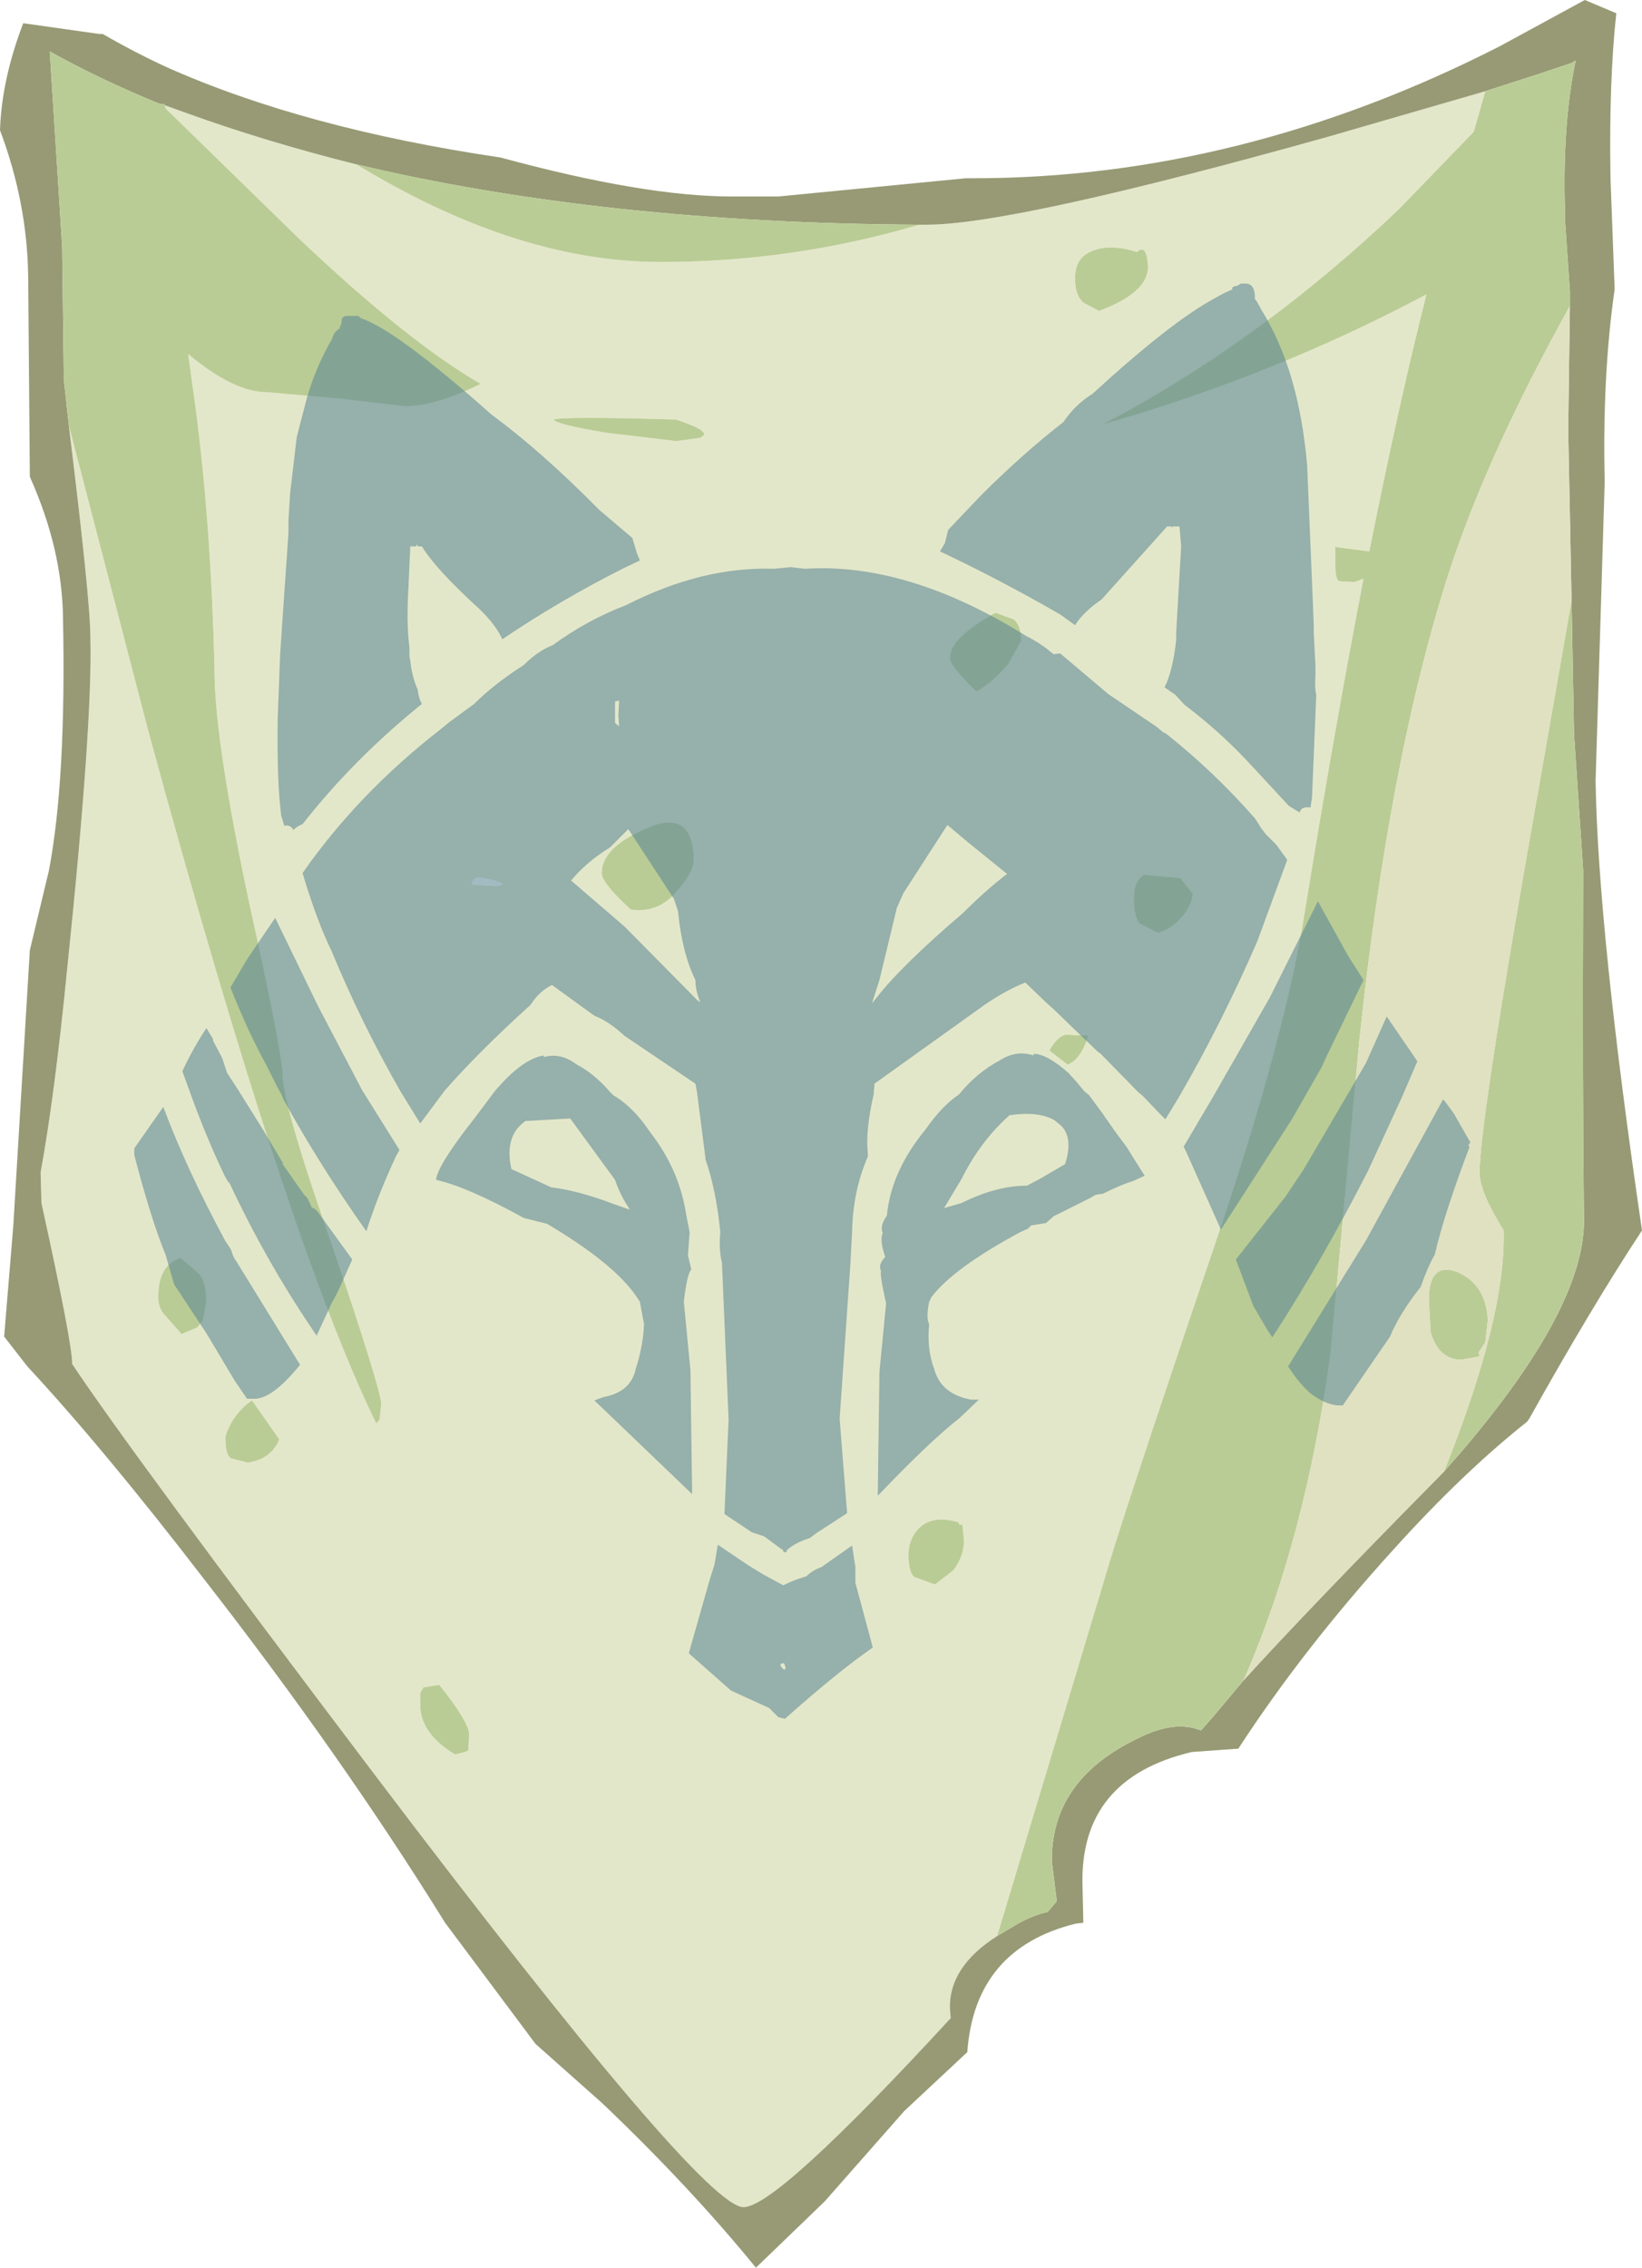<?xml version="1.0" encoding="UTF-8" standalone="no"?>
<svg xmlns:ffdec="https://www.free-decompiler.com/flash" xmlns:xlink="http://www.w3.org/1999/xlink" ffdec:objectType="frame" height="136.75px" width="99.05px" xmlns="http://www.w3.org/2000/svg">
  <g transform="matrix(1.0, 0.0, 0.0, 1.0, -89.15, -89.25)">
    <use ffdec:characterId="46" height="136.75" transform="matrix(1.0, 0.0, 0.0, 1.0, 89.15, 89.25)" width="99.05" xlink:href="#shape0"/>
  </g>
  <defs>
    <g id="shape0" transform="matrix(1.0, 0.0, 0.0, 1.0, -89.15, -89.25)">
      <path d="M178.75 94.75 L178.05 97.2 173.55 101.85 Q165.1 109.9 155.65 114.85 166.0 111.9 175.2 107.0 173.55 113.5 171.75 122.5 L169.8 122.25 169.7 122.2 169.7 123.3 Q169.7 124.25 169.95 124.3 L170.85 124.35 171.4 124.15 Q169.65 133.2 167.8 144.6 166.55 152.2 162.4 164.4 156.75 181.05 155.8 184.4 L149.3 206.0 Q146.4 207.85 146.45 210.35 L146.5 210.95 Q136.0 222.35 134.0 222.35 131.5 222.35 111.7 196.2 97.1 176.9 93.5 171.5 L93.5 171.45 Q93.5 170.2 91.65 161.8 L91.6 159.95 Q92.45 155.3 93.2 147.7 94.75 132.8 94.6 127.65 94.6 125.45 93.3 114.9 L98.1 133.35 Q106.45 164.05 111.85 175.1 L112.05 174.85 112.15 173.9 Q112.05 172.8 109.2 164.4 106.25 156.0 106.2 154.1 106.2 152.8 104.15 143.55 102.2 134.3 102.1 130.2 101.9 120.35 100.75 112.4 L100.5 110.6 Q103.25 112.9 105.25 112.9 L109.75 113.3 113.6 113.75 Q115.4 113.75 118.15 112.4 113.8 109.9 107.25 103.7 L99.15 95.8 99.1 95.6 100.35 96.05 Q105.2 97.8 110.6 99.15 L111.3 99.55 Q120.6 105.05 129.0 105.05 137.0 105.05 144.6 102.8 L145.05 102.8 Q150.3 102.8 169.25 97.5 L178.75 94.75 M159.0 145.5 Q159.75 145.3 160.35 144.65 161.05 143.9 161.1 143.15 L160.35 142.2 158.15 142.0 Q157.5 142.45 157.55 143.5 157.55 144.5 157.9 144.95 L159.0 145.5 M149.2 126.2 Q146.4 127.75 146.45 128.95 146.45 129.4 148.05 130.95 149.05 130.4 150.0 129.25 L150.75 127.9 Q150.75 126.95 150.3 126.6 L149.2 126.2 M127.2 144.1 Q128.95 144.35 130.1 142.85 131.0 141.8 131.0 141.1 130.95 137.95 128.15 139.2 125.45 140.35 125.45 141.9 125.45 142.5 127.2 144.1 M122.55 114.55 Q122.7 114.85 125.75 115.35 L129.95 115.85 131.4 115.65 131.65 115.45 Q131.55 115.15 130.75 114.85 L129.95 114.55 Q123.1 114.35 122.55 114.55 M155.45 108.0 Q158.4 106.9 158.4 105.35 158.35 104.35 158.05 104.3 157.85 104.3 157.75 104.45 156.0 103.9 154.9 104.45 154.0 104.85 154.0 106.05 154.0 107.05 154.5 107.5 L155.45 108.0 M117.9 142.15 Q117.6 142.3 117.6 142.6 L119.1 142.7 119.5 142.6 Q119.3 142.3 117.9 142.15 M146.95 181.05 Q145.3 180.55 144.45 181.55 143.95 182.2 143.95 183.0 143.95 184.05 144.3 184.35 L145.55 184.8 146.65 183.95 Q147.3 183.1 147.3 182.15 L147.2 181.15 Q147.05 181.3 146.95 181.05 M153.55 153.45 Q154.35 153.15 154.8 151.7 L153.4 151.65 Q152.9 151.8 152.45 152.6 L153.55 153.45 M115.65 190.85 L114.7 191.0 114.5 191.35 114.5 192.2 Q114.6 193.85 116.6 195.05 L117.2 194.9 117.4 194.8 117.45 193.8 Q117.4 193.05 115.65 190.85 M102.75 176.05 Q102.75 177.0 103.1 177.2 L104.1 177.45 Q105.5 177.25 106.0 176.05 L104.35 173.7 Q103.6 174.2 103.1 175.05 102.7 175.8 102.75 176.05 M101.4 168.85 L101.6 167.65 Q101.55 166.55 101.2 166.1 L100.05 165.1 Q98.65 165.55 98.7 167.55 98.7 168.05 99.0 168.45 L100.1 169.7 101.05 169.3 101.4 168.85" fill="#e3e7c9" fill-rule="evenodd" stroke="none"/>
      <path d="M179.6 92.05 L184.75 89.25 186.65 90.05 Q186.2 94.15 186.3 100.0 L186.55 106.7 Q185.8 111.9 185.95 118.3 L185.4 136.35 Q185.55 145.4 188.2 163.45 185.2 168.0 181.4 174.8 L181.25 175.0 Q177.4 178.05 173.2 182.7 167.75 188.7 163.85 194.7 L161.05 194.9 Q154.25 196.5 154.45 203.0 L154.5 205.2 154.05 205.25 Q147.95 206.75 147.5 213.0 L143.7 216.55 138.9 222.0 134.75 226.0 Q130.75 221.1 125.5 216.1 L121.45 212.5 116.0 205.2 Q109.7 195.05 101.4 184.4 95.4 176.6 90.8 171.65 L89.4 169.85 89.95 163.2 90.95 146.55 92.1 141.75 Q93.15 136.25 92.95 126.5 92.9 122.35 90.95 118.0 L90.85 105.95 Q90.8 101.5 89.15 97.1 89.25 94.05 90.55 90.65 L95.15 91.3 95.35 91.3 Q97.25 92.4 99.2 93.3 107.5 97.0 119.35 98.75 128.0 101.1 133.3 101.1 L134.55 101.1 136.1 101.1 147.4 100.0 147.85 100.0 Q164.0 100.0 179.6 92.05 M149.3 206.0 L150.65 205.2 Q151.6 204.7 152.35 204.55 L152.9 203.9 152.6 201.5 Q152.55 196.6 157.75 194.1 159.8 193.05 161.3 193.5 L161.6 193.6 162.35 192.75 164.15 190.6 Q168.05 186.3 176.15 178.1 L176.25 178.0 177.3 176.8 Q184.65 168.2 184.7 162.95 L184.7 162.85 184.7 162.65 Q184.6 155.05 184.65 142.45 L184.65 141.7 184.1 133.5 183.95 125.45 183.75 115.2 183.85 107.7 183.85 106.8 183.55 102.45 183.55 101.9 Q183.4 96.7 184.2 92.9 L183.95 93.05 183.8 93.1 181.85 93.75 178.75 94.75 169.25 97.5 Q150.3 102.8 145.05 102.8 L144.6 102.8 Q125.5 102.7 110.6 99.15 105.2 97.8 100.35 96.05 L99.1 95.6 99.1 95.55 98.75 95.5 Q95.1 94.0 92.15 92.35 L92.75 101.75 92.9 104.15 93.0 112.15 93.3 114.9 Q94.6 125.45 94.6 127.65 94.75 132.8 93.2 147.7 92.45 155.3 91.6 159.95 L91.65 161.8 Q93.5 170.2 93.5 171.45 L93.5 171.5 Q97.1 176.9 111.7 196.2 131.5 222.35 134.0 222.35 136.0 222.35 146.5 210.95 L146.45 210.35 Q146.4 207.85 149.3 206.0" fill="#979a74" fill-rule="evenodd" stroke="none"/>
      <path d="M149.3 206.0 L155.8 184.4 Q156.75 181.05 162.4 164.4 166.55 152.2 167.8 144.6 169.65 133.2 171.4 124.15 L170.85 124.35 169.95 124.3 Q169.7 124.25 169.7 123.3 L169.7 122.2 169.8 122.25 171.75 122.5 Q173.55 113.5 175.2 107.0 166.0 111.9 155.65 114.85 165.1 109.9 173.55 101.85 L178.05 97.2 178.75 94.75 181.85 93.75 183.8 93.1 183.95 93.05 184.2 92.9 Q183.4 96.7 183.55 101.9 L183.55 102.45 183.85 106.8 183.85 107.7 183.25 108.8 Q178.75 117.05 176.55 123.8 172.95 135.0 171.15 152.0 L169.4 171.0 Q167.9 181.85 164.4 190.05 L164.15 190.6 162.35 192.75 161.6 193.6 161.3 193.5 Q159.8 193.05 157.75 194.1 152.55 196.6 152.6 201.5 L152.9 203.9 152.35 204.55 Q151.6 204.7 150.65 205.2 L149.3 206.0 M144.6 102.8 Q137.0 105.05 129.0 105.05 120.6 105.05 111.3 99.55 L110.6 99.15 Q125.5 102.7 144.6 102.8 M99.1 95.6 L99.15 95.8 107.25 103.7 Q113.8 109.9 118.15 112.4 115.4 113.75 113.6 113.75 L109.75 113.3 105.25 112.9 Q103.25 112.9 100.5 110.6 L100.75 112.4 Q101.9 120.35 102.1 130.2 102.2 134.3 104.15 143.55 106.2 152.8 106.2 154.1 106.25 156.0 109.2 164.4 112.05 172.8 112.15 173.9 L112.05 174.85 111.85 175.1 Q106.45 164.05 98.1 133.35 L93.3 114.9 93.0 112.15 92.9 104.15 92.75 101.75 92.15 92.35 Q95.1 94.0 98.75 95.5 L99.1 95.55 99.1 95.6 M183.95 125.45 L184.1 133.5 184.65 141.7 184.65 142.45 Q184.6 155.05 184.7 162.65 L184.7 162.85 184.7 162.95 Q184.65 168.2 177.3 176.8 L176.25 178.0 Q180.0 168.65 179.85 163.45 178.45 161.2 178.4 160.05 178.35 157.15 181.9 137.15 L183.95 125.45 M178.4 171.05 L177.3 171.25 Q175.95 171.25 175.45 169.6 L175.35 167.85 Q175.25 165.3 177.05 165.95 178.8 166.7 178.9 168.85 L178.75 170.2 178.35 170.8 178.4 171.05 M155.45 108.0 L154.5 107.5 Q154.0 107.05 154.0 106.05 154.0 104.85 154.9 104.45 156.0 103.9 157.75 104.45 157.85 104.3 158.05 104.3 158.35 104.35 158.4 105.35 158.4 106.9 155.45 108.0 M122.55 114.55 Q123.1 114.35 129.95 114.55 L130.75 114.85 Q131.55 115.15 131.65 115.45 L131.4 115.65 129.95 115.85 125.75 115.35 Q122.7 114.85 122.55 114.55 M127.2 144.1 Q125.45 142.5 125.45 141.9 125.45 140.35 128.15 139.2 130.95 137.95 131.0 141.1 131.0 141.8 130.1 142.85 128.95 144.35 127.2 144.1 M149.2 126.2 L150.3 126.6 Q150.75 126.95 150.75 127.9 L150.0 129.25 Q149.05 130.4 148.05 130.95 146.45 129.4 146.45 128.95 146.4 127.75 149.2 126.2 M159.0 145.5 L157.9 144.95 Q157.55 144.5 157.55 143.5 157.5 142.45 158.15 142.0 L160.35 142.2 161.1 143.15 Q161.05 143.9 160.35 144.65 159.75 145.3 159.0 145.5 M101.4 168.85 L101.05 169.3 100.1 169.7 99.0 168.45 Q98.7 168.05 98.7 167.55 98.65 165.55 100.05 165.1 L101.2 166.1 Q101.55 166.55 101.6 167.65 L101.4 168.85 M102.75 176.05 Q102.7 175.8 103.1 175.05 103.6 174.2 104.35 173.7 L106.0 176.05 Q105.5 177.25 104.1 177.45 L103.1 177.2 Q102.75 177.0 102.75 176.05 M115.65 190.85 Q117.4 193.05 117.45 193.8 L117.4 194.8 117.2 194.9 116.6 195.05 Q114.6 193.85 114.5 192.2 L114.5 191.35 114.7 191.0 115.65 190.85 M153.55 153.45 L152.45 152.6 Q152.9 151.8 153.4 151.65 L154.8 151.7 Q154.35 153.15 153.55 153.45 M146.95 181.05 Q147.05 181.3 147.2 181.15 L147.3 182.15 Q147.3 183.1 146.65 183.95 L145.55 184.8 144.3 184.35 Q143.95 184.05 143.95 183.0 143.95 182.2 144.45 181.55 145.3 180.55 146.95 181.05" fill="#bacc95" fill-rule="evenodd" stroke="none"/>
      <path d="M164.15 190.6 L164.4 190.05 Q167.9 181.85 169.4 171.0 L171.15 152.0 Q172.95 135.0 176.55 123.8 178.75 117.05 183.25 108.8 L183.85 107.7 183.75 115.2 183.95 125.45 181.9 137.15 Q178.35 157.15 178.4 160.05 178.45 161.2 179.85 163.45 180.0 168.65 176.25 178.0 L176.15 178.1 Q168.05 186.3 164.15 190.6 M178.4 171.05 L178.35 170.8 178.75 170.2 178.9 168.85 Q178.8 166.7 177.05 165.95 175.25 165.3 175.35 167.85 L175.45 169.6 Q175.95 171.25 177.3 171.25 L178.4 171.05" fill="#e0e1c1" fill-rule="evenodd" stroke="none"/>
      <path d="M164.85 138.6 L165.05 138.9 165.2 139.15 165.5 139.55 166.15 140.2 166.8 141.1 165.0 146.0 Q162.85 150.95 160.3 155.35 L159.45 156.75 159.1 156.4 158.1 155.35 157.8 155.1 155.55 152.8 155.35 152.65 154.25 151.6 152.75 150.15 152.25 149.7 151.0 148.5 Q149.6 149.05 148.05 150.2 L141.9 154.6 141.85 155.25 Q141.35 157.45 141.5 158.8 L141.5 159.0 Q140.6 161.05 140.55 163.55 L140.45 165.45 139.8 174.8 140.25 180.5 138.4 181.7 138.0 182.0 Q137.05 182.3 136.6 182.75 L136.6 182.85 136.4 182.85 136.4 182.75 135.25 181.9 134.5 181.65 132.85 180.55 133.1 174.85 132.7 165.4 Q132.5 164.6 132.6 163.55 132.35 161.0 131.7 159.15 L131.7 159.05 131.2 155.15 131.1 154.6 126.8 151.7 Q125.9 150.85 125.0 150.5 L122.45 148.65 Q121.7 149.0 121.15 149.85 117.95 152.75 115.95 155.05 L114.5 157.0 113.3 155.05 Q110.95 150.95 109.15 146.6 108.25 144.75 107.4 141.9 110.75 137.1 115.7 133.25 L116.25 132.8 117.75 131.7 Q118.95 130.5 120.75 129.35 121.6 128.5 122.5 128.15 124.55 126.65 126.9 125.75 131.5 123.4 135.85 123.55 L136.85 123.45 137.7 123.55 Q143.9 123.15 151.05 127.6 151.95 128.05 152.7 128.7 L153.1 128.65 156.0 131.1 158.95 133.1 159.3 133.4 159.5 133.5 Q162.4 135.8 164.85 138.6 M164.85 107.3 L164.95 107.4 165.25 107.95 Q167.5 111.55 168.0 117.3 L168.35 125.7 168.4 127.05 168.4 127.25 168.4 127.45 168.5 129.35 168.5 130.0 Q168.45 130.75 168.55 131.15 L168.3 137.2 168.3 137.3 168.2 137.95 Q167.65 137.85 167.55 138.25 L166.9 137.85 165.65 136.5 164.35 135.1 Q162.65 133.3 160.6 131.75 L160.05 131.15 159.4 130.7 Q159.9 129.7 160.1 127.85 L160.1 127.4 160.4 122.2 160.3 121.0 159.9 121.0 159.85 121.1 159.85 121.0 159.55 121.0 155.6 125.4 Q154.5 126.15 154.0 126.95 L153.1 126.3 Q149.45 124.2 145.85 122.5 L146.15 122.0 146.35 121.2 148.3 119.15 Q150.85 116.6 153.3 114.7 154.0 113.65 155.05 113.0 159.8 108.65 162.4 107.25 163.0 106.9 163.5 106.7 163.4 106.6 163.65 106.5 L163.75 106.5 164.0 106.35 164.2 106.35 Q164.85 106.3 164.85 107.2 L164.85 107.3 M171.4 148.35 L169.2 152.9 168.85 153.65 167.05 156.8 162.8 163.4 160.7 158.7 160.55 158.4 162.35 155.35 165.75 149.4 168.65 143.6 170.45 146.85 171.4 148.35 M176.85 156.4 L177.85 158.15 Q177.65 158.35 177.8 158.4 176.25 162.5 175.7 164.9 175.25 165.7 174.85 166.85 173.55 168.5 173.0 169.85 L170.15 174.0 169.8 174.0 Q169.05 173.9 168.3 173.35 167.6 172.8 166.85 171.65 L171.55 164.05 176.2 155.55 176.3 155.65 176.85 156.4 M173.7 155.45 L171.7 159.8 Q168.95 165.2 165.9 169.9 L165.8 169.75 165.6 169.45 164.75 168.0 163.7 165.2 166.7 161.4 167.8 159.75 170.35 155.4 171.55 153.35 172.8 150.55 174.65 153.25 173.7 155.45 M126.5 131.5 L126.25 131.55 126.25 132.85 126.5 133.05 126.45 132.4 126.5 131.5 M125.3 120.0 L126.95 121.4 127.3 121.7 127.55 122.55 127.75 123.05 126.9 123.45 Q123.0 125.4 119.45 127.8 119.1 127.0 118.15 126.05 115.45 123.6 114.6 122.2 L114.35 122.2 Q114.3 122.0 114.25 122.2 L113.9 122.2 113.8 124.4 113.8 124.5 Q113.65 126.8 113.85 128.3 L113.85 128.85 113.9 129.1 Q114.0 130.05 114.35 130.85 114.4 131.35 114.6 131.7 110.5 135.0 107.4 138.95 107.1 139.05 106.85 139.3 106.65 138.95 106.3 139.05 L106.1 138.4 106.1 138.3 Q105.85 136.35 105.9 132.6 L106.05 128.7 106.15 127.2 106.55 121.4 106.55 120.65 106.65 119.0 107.05 115.6 107.65 113.3 Q108.2 111.35 109.2 109.65 109.25 109.3 109.65 109.05 L109.65 108.95 109.75 108.75 109.75 108.65 Q109.75 108.3 110.1 108.3 L110.4 108.3 110.65 108.3 110.75 108.3 110.95 108.45 Q113.05 109.15 118.8 114.25 121.85 116.5 125.3 120.0 M126.1 144.5 L126.85 145.15 131.2 149.55 131.4 149.7 Q131.1 149.0 131.1 148.35 130.3 146.75 130.05 144.2 L129.8 143.45 127.05 139.25 126.9 139.4 125.95 140.35 Q124.5 141.25 123.6 142.35 L126.1 144.5 M147.25 144.3 Q148.65 142.9 149.9 141.95 L147.55 140.05 146.3 139.0 143.65 143.1 143.25 144.0 142.2 148.35 141.75 149.75 142.0 149.45 Q143.5 147.5 147.25 144.3 M105.75 144.6 L108.35 149.95 111.0 155.0 113.25 158.6 113.05 158.95 Q111.95 161.3 111.25 163.5 108.45 159.55 106.25 155.55 L106.1 155.2 105.9 154.85 105.2 153.45 Q104.1 151.45 103.05 148.8 L104.05 147.1 105.75 144.6 M120.0 159.75 L122.4 160.85 Q124.05 161.05 126.15 161.85 L127.15 162.2 Q126.55 161.3 126.25 160.4 L123.55 156.7 120.85 156.85 Q119.55 157.75 120.0 159.75 M117.8 156.65 L119.0 155.05 Q120.65 153.1 121.95 152.9 L121.95 153.0 Q122.95 152.7 123.95 153.45 125.0 154.0 125.95 155.1 L126.15 155.3 Q127.35 156.0 128.35 157.5 130.15 159.8 130.55 162.55 L130.75 163.55 130.65 164.95 130.85 165.8 Q130.6 166.05 130.4 167.75 L130.8 171.9 130.9 179.2 130.9 179.35 126.05 174.7 125.0 173.7 125.55 173.5 Q127.2 173.2 127.5 171.8 127.95 170.4 128.0 169.1 L127.75 167.75 127.55 167.45 Q126.2 165.45 122.15 163.05 L121.15 162.8 120.75 162.7 Q117.3 160.8 115.45 160.4 115.55 159.5 117.8 156.65 M102.0 151.9 L102.0 152.0 102.05 152.1 102.55 153.05 102.85 153.95 103.5 154.95 105.0 157.35 106.2 159.35 106.2 159.45 107.5 161.3 107.7 161.5 108.0 162.15 108.0 162.05 108.2 162.2 108.3 162.3 110.4 165.2 109.55 167.1 109.45 167.3 109.15 167.85 108.25 169.8 107.95 169.35 Q105.15 165.2 103.0 160.6 L102.9 160.5 102.7 160.15 Q101.55 157.75 100.55 154.95 L100.15 153.85 Q100.8 152.45 101.6 151.25 L102.0 151.9 M103.1 164.65 L103.2 164.95 103.3 165.15 103.4 165.3 107.25 171.55 Q105.6 173.6 104.5 173.6 L104.05 173.6 103.3 172.5 101.6 169.65 99.65 166.7 99.15 164.95 Q98.25 162.75 97.25 158.9 L97.25 158.5 99.0 156.0 Q100.4 159.75 102.75 164.1 L103.05 164.55 103.1 164.65 M131.95 184.55 L132.25 183.6 132.45 182.4 134.3 183.65 135.2 184.2 136.4 184.85 Q136.85 184.6 137.8 184.3 138.15 183.95 138.7 183.75 L140.55 182.45 140.75 183.75 140.75 184.7 141.8 188.6 Q139.7 190.05 136.5 192.9 L136.1 192.8 135.55 192.25 133.25 191.2 130.7 188.95 131.95 184.55 M153.0 157.0 L152.75 156.8 Q151.8 156.25 150.05 156.5 148.3 158.05 147.15 160.35 L146.1 162.1 147.15 161.8 Q149.25 160.75 151.1 160.75 L151.95 160.3 153.4 159.45 Q153.95 157.7 153.0 157.0 M153.6 153.95 L154.1 154.5 154.55 155.05 154.85 155.3 155.7 156.45 155.8 156.6 156.5 157.6 157.1 158.4 157.85 159.6 158.2 160.15 157.55 160.45 Q156.75 160.7 155.65 161.25 L155.55 161.25 155.25 161.3 154.9 161.5 152.7 162.6 152.25 163.0 151.35 163.15 151.25 163.25 151.15 163.35 150.7 163.55 Q146.7 165.7 145.35 167.45 L145.2 167.75 Q145.0 168.75 145.2 169.1 145.05 170.6 145.5 171.8 145.9 173.3 147.7 173.65 L148.2 173.65 147.05 174.75 Q145.25 176.15 142.1 179.45 L142.1 179.3 142.2 172.0 142.6 167.85 Q142.2 166.05 142.3 165.9 142.1 165.5 142.55 165.05 142.2 164.05 142.4 163.6 142.2 163.2 142.65 162.55 142.9 159.9 144.95 157.4 146.0 155.9 147.0 155.25 148.05 153.95 149.45 153.2 150.45 152.55 151.5 152.9 L151.5 152.8 Q152.3 152.8 153.6 153.95 M136.35 189.85 L136.45 189.95 136.55 189.85 136.45 189.55 Q136.05 189.55 136.35 189.85" fill="#588694" fill-opacity="0.557" fill-rule="evenodd" stroke="none"/>
    </g>
  </defs>
</svg>
